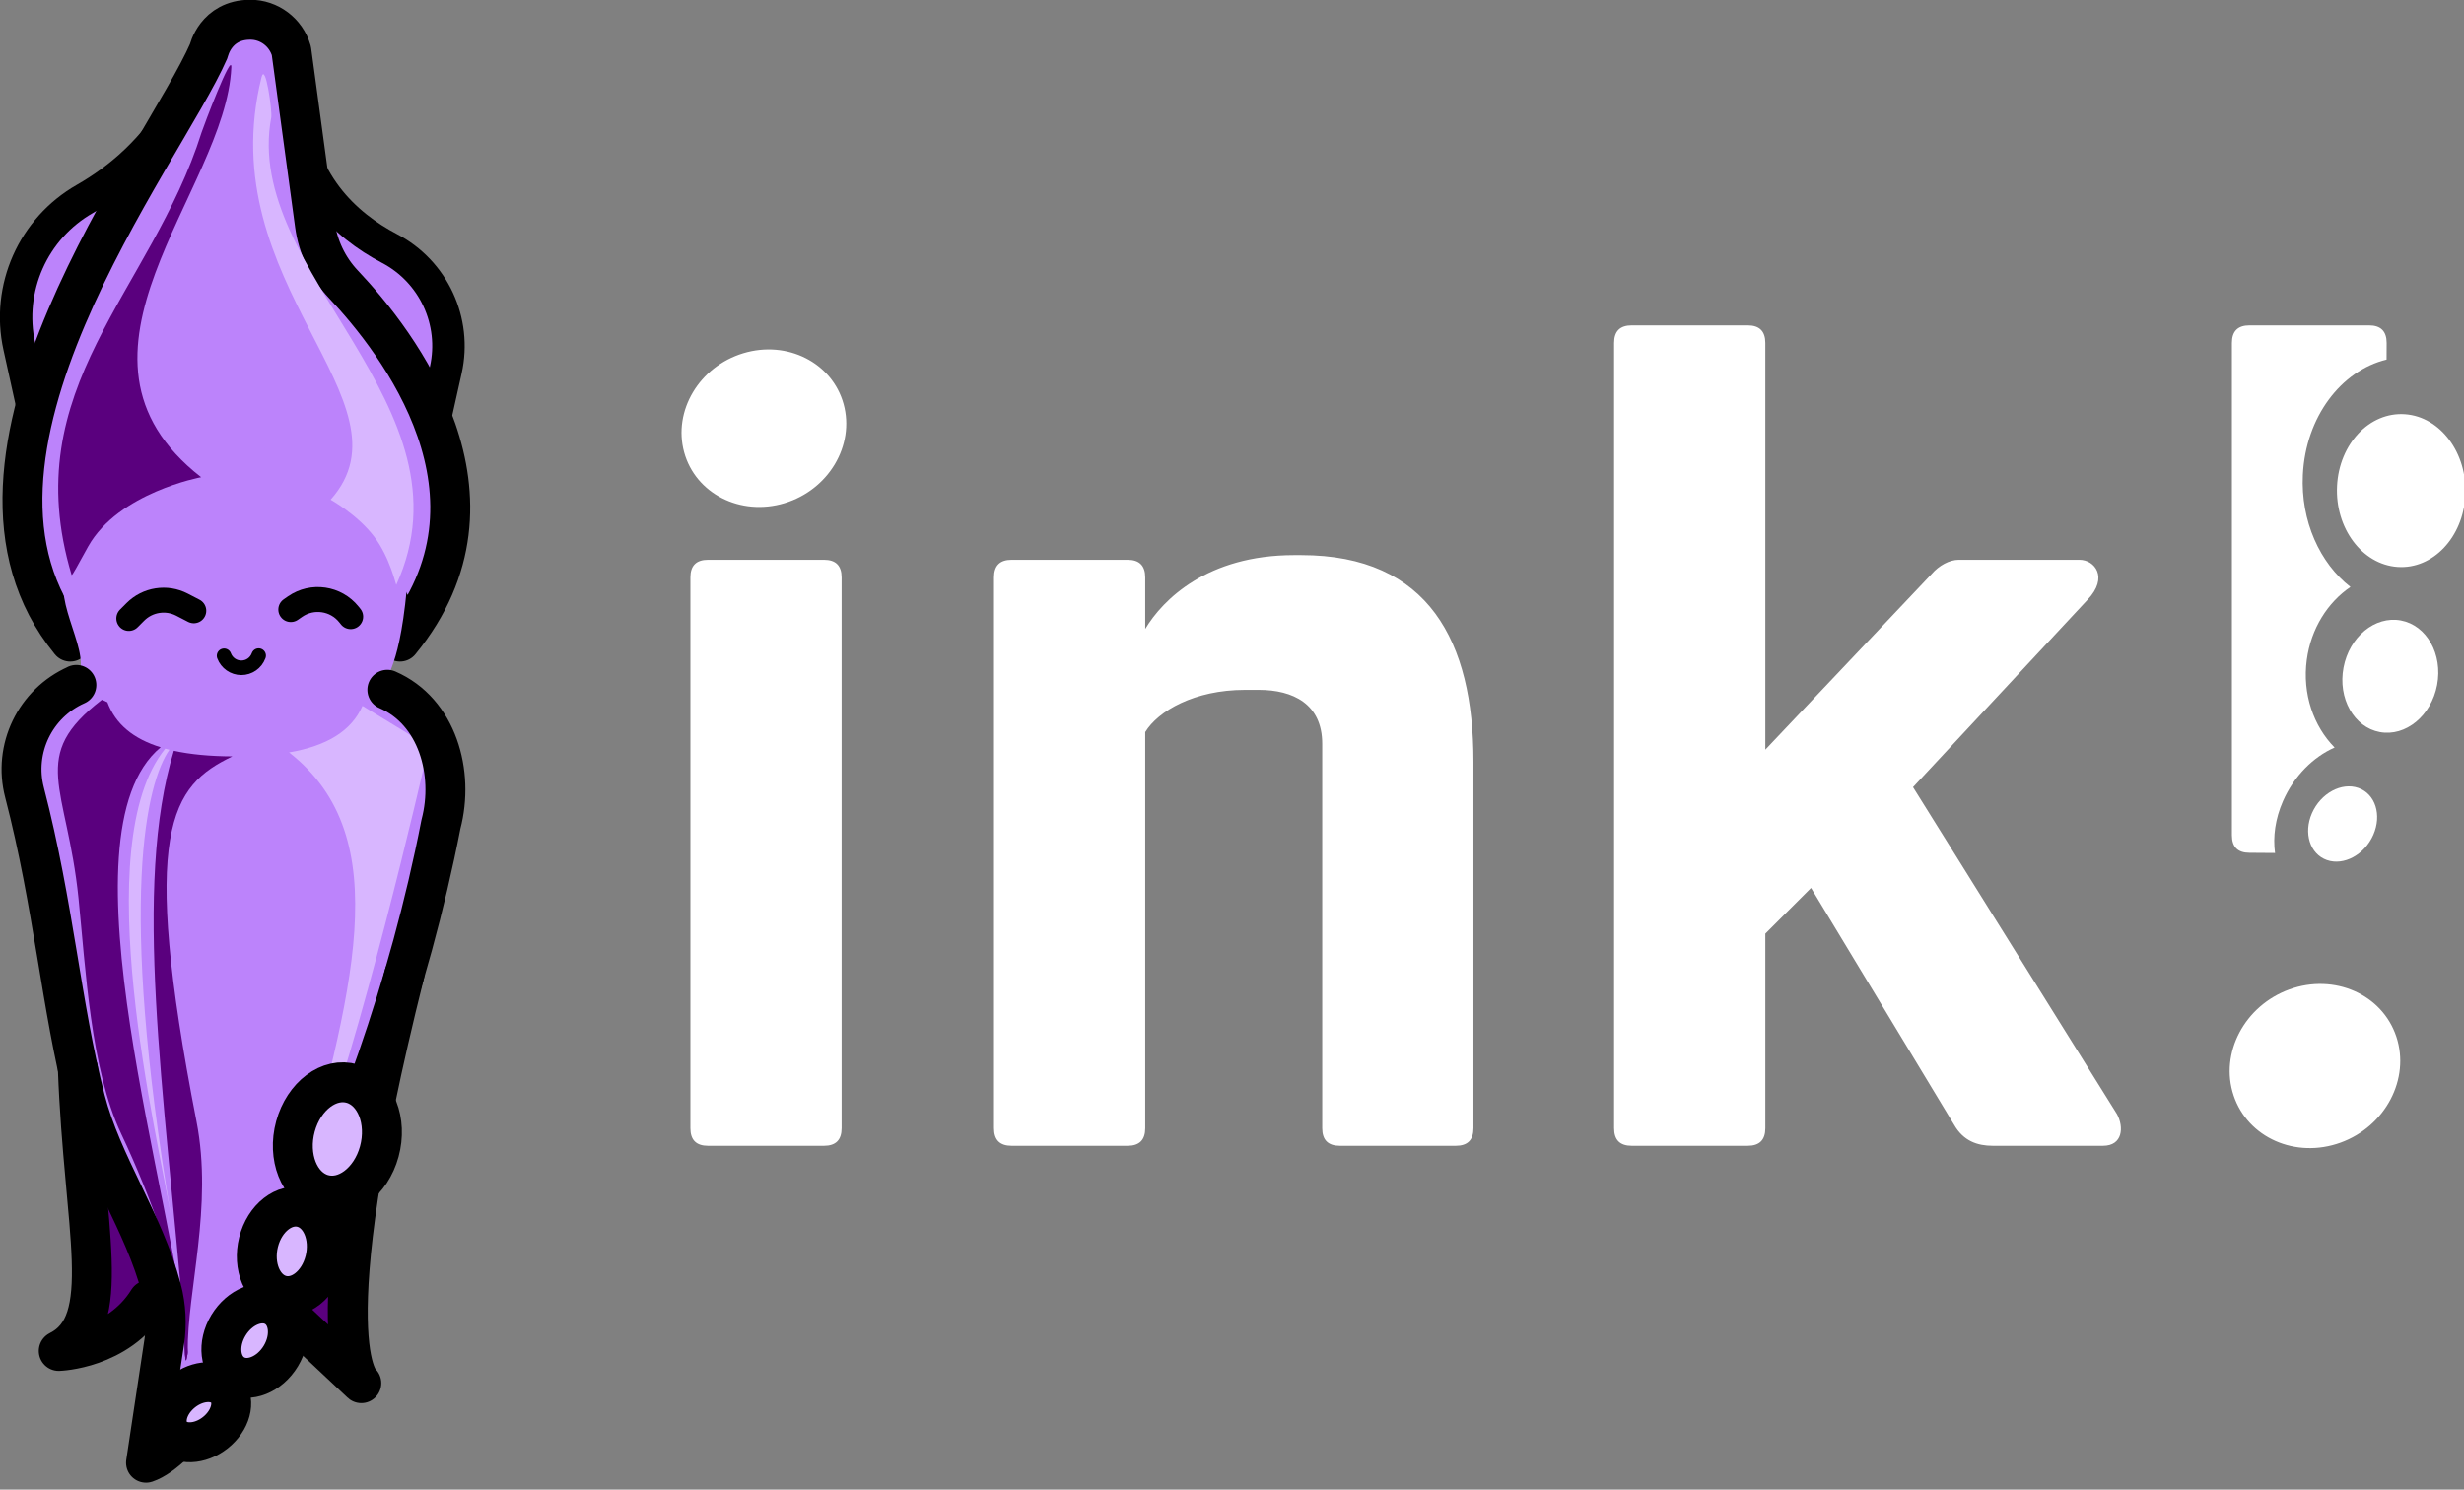 <svg xmlns="http://www.w3.org/2000/svg" xmlns:svg="http://www.w3.org/2000/svg" id="Design" width="86" height="52" version="1.1" viewBox="0 0 86 52"><rect x="0" y="0" width="86" height="52" fill="#808080" stroke="none"/><defs id="defs1017"><style id="style1015"/></defs><title id="title1019">ink! Logo</title><g id="g35489" transform="matrix(0.911,0,0,0.911,-44.013,-47.201)"><g id="g35561" transform="translate(-3)"><g id="g35634" transform="translate(-3)"><g id="ink-_just-squid" style="clip-rule:evenodd;fill-rule:evenodd;stroke-linecap:round;stroke-linejoin:round;stroke-miterlimit:1.5" transform="matrix(0.032,0,0,0.032,53.628,51.803)"><g id="head"><path d="m 61.588,492.612 c 0,0 -7.787,-35.339 -17.042,-77.338 -15.38,-69.798 16.47,-141.479 78.578,-176.847 40.366,-23.045 83.92,-59.209 115.553,-115.363" style="fill:#bc83fb;stroke:#000;stroke-width:38.83px" id="path1662"/><path d="m 544.14,492.612 c 0,0 4.848,-21.725 11.014,-49.353 C 568.14,385.057 540.427,325.387 487.579,297.76 434.584,269.945 377.819,218.037 372.831,123.064 l -0.854,319.551 z" style="fill:#bc83fb;stroke:#000;stroke-width:38.83px" id="path1664"/><path d="m 271.404,61.098 c 10e-4,-0.002 8.026,-36.942 49.417,-37.199 22.92,-0.142 43.073,15.169 49.416,37.194 10e-4,10e-4 18.468,136.346 28.237,208.471 3.615,26.687 15.518,51.566 34.03,71.125 64.995,68.641 209.497,254.328 67.775,427.883 0,0 -11.16,-146.803 -188.333,-146.803 -31.161,0 25.086,0 -6.074,0 -177.173,0 -200.355,146.803 -200.355,146.803 C -72.61,550.435 217.063,185.869 271.404,61.098 Z" style="fill:#bc83fb;stroke:#000;stroke-width:47.8px" id="path1666"/></g><path id="body_bg" d="m 485.165,826.25 c 59.883,25.856 80.376,99.619 64.177,160.974 -0.006,0.022 -0.011,0.044 -0.015,0.066 -76.121,391.969 -273.048,737.581 -353.108,764.548 0,0 14.566,-96.568 21.806,-144.572 3.182,-21.093 2.061,-42.611 -3.296,-63.259 C 193.54,1463.214 143.543,1395.114 123.471,1317.31 93.303,1200.369 85.144,1073.41 45.809,930.748 34.156,888.783 53.273,844.362 91.761,823.975 c -0.039,-0.076 -0.039,-0.076 -0.039,-0.076 54.691,-10.513 8.172,-71.692 5.561,-116.782 C 139.685,579.656 173.974,535.918 286.428,534.402 408.362,523.344 476.975,618.07 508.507,704.908 498.127,814.614 479.07,805.1 485.165,826.25 Z" style="fill:#bc83fb"/><g id="flippers"><path d="m 505.519,1167.22 c -111.845,446.167 -51.515,489.313 -51.515,489.313 l -80.526,-75.666" style="fill:#5a007e;stroke:#000;stroke-width:47.8px" id="path1670"/><path d="m 114.632,1280.12 c 7.085,192.97 44.58,303.81 -22.91,337.857 0,0 71.031,-2.088 107.259,-60.746" style="fill:#5a007e;stroke:#000;stroke-width:47.8px" id="path1672"/></g><g id="light"><path d="m 455.392,845.552 53.236,32.453 c 15.547,9.478 23.268,27.853 19.155,45.59 -23.426,100.128 -101.538,423.999 -152.836,516.733 l -1.498,5.541 -5.115,19.169 c -4.31,20.485 -9.004,45.187 -8.722,32.685 l 8.722,-32.685 c 2.245,-10.959 4.41,-20.72 5.615,-22.841 l 0.998,-1.869 c 67.527,-250.121 123.383,-436.843 -7.457,-539.047 45.508,-7.88 74.756,-25.832 87.902,-55.729 z" style="fill:#d8b6ff" id="path1675"/><path d="m 298.366,80.959 c 0.859,-19.666 -33.441,70.938 -35.595,77.779 -60.307,191.603 -222.861,305.457 -155.678,529.851 0.599,2.001 7.039,-11.202 19.882,-33.997 C 163.433,589.878 262.22,571.714 262.22,571.714 74.263,425.275 291.882,229.442 298.366,80.959 Z" style="fill:#5a007e" id="path1677"/><path d="m 334.482,92.912 c 4.751,-19.103 13.025,40.858 11.696,47.906 -34.982,185.571 247.214,345.882 149.704,559.724 -0.425,0.933 -7.418,-32.56 -26.602,-57.787 C 449.372,616.574 417.254,598.604 417.254,598.604 521.771,481.364 272.71,341.285 334.482,92.912 Z" style="fill:#d8b6ff" id="path1679"/><path d="m 213.77,895.126 c -125.926,104.11 17.82,544.184 32.353,724.18 0.159,1.97 -0.512,3.869 -0.819,5.72 -3.224,19.418 -3.006,-33.561 -3.849,-40.684 -7.219,-60.975 -39.367,-151.175 -74.873,-226.186 C 129.734,1280.31 123.916,1159.191 115.4,1075.943 101.566,940.698 54.923,906.284 143.276,838.315 c 0.248,-0.191 2.731,0.897 6.684,2.883 9.77,26.173 30.992,43.776 63.81,53.928 z" style="fill:#5a007e" id="path1681"/><path d="m 221.199,897.32 3.017,0.727 c -27.171,39.278 -62.221,177.976 1.925,557.989 -15.66,-92.769 -101.049,-443.859 -6.891,-559.278 z" style="fill:#d8b6ff" id="path1683"/><path d="m 229.538,899.33 c 19.853,4.357 43.194,6.542 70.031,6.689 -73.29,35.322 -111.4,86.451 -42.925,437.052 19.978,102.293 -11.207,202.261 -10.521,276.235 0.019,1.977 -0.512,3.869 -0.819,5.72 -3.224,19.418 -3.006,-33.561 -3.849,-40.684 C 218.017,1306.204 180.058,1061.47 229.538,899.33 Z" style="fill:#5a007e" id="path1685"/></g><path id="body_line" d="m 485.165,826.25 c 59.883,25.856 80.376,99.619 64.177,160.974 -0.006,0.022 -0.011,0.044 -0.015,0.066 -76.121,391.969 -273.048,737.581 -353.108,764.548 0,0 14.566,-96.568 21.806,-144.572 3.182,-21.093 2.061,-42.611 -3.296,-63.259 C 193.54,1463.214 143.543,1395.114 123.471,1317.31 94.61,1205.434 85.892,1084.39 50.749,949.198 37.136,896.89 63.417,842.42 112.834,820.523 c -0.039,-0.089 -0.039,-0.089 -0.039,-0.089" style="fill:none;stroke:#000;stroke-width:47.8px"/><g id="tenticles"><path d="m 330.94,1487.71 c -7.247,28.951 4.705,57.396 26.674,63.481 21.969,6.085 45.689,-12.478 52.936,-41.429 7.247,-28.951 -4.706,-57.395 -26.675,-63.481 -21.969,-6.085 -45.688,12.479 -52.935,41.429 z" style="fill:#d8b6ff;stroke:#000;stroke-width:47.8px" id="path1689"/><path d="m 375.149,1349.05 c -9.986,36.514 4.39,72.917 32.083,81.243 27.693,8.325 58.284,-14.56 68.27,-51.074 9.986,-36.514 -4.39,-72.918 -32.083,-81.243 -27.693,-8.326 -58.284,14.56 -68.27,51.074 z" style="fill:#d8b6ff;stroke:#000;stroke-width:47.8px" id="path1691"/><path d="m 294.861,1587.31 c -13.531,22.432 -10.45,48.869 6.875,58.999 17.326,10.13 42.378,0.142 55.909,-22.29 13.531,-22.433 10.451,-48.869 -6.875,-58.999 -17.326,-10.13 -42.377,-0.142 -55.909,22.29 z" style="fill:#d8b6ff;stroke:#000;stroke-width:47.8px" id="path1693"/><path d="m 236.999,1669.42 c -17.263,15.764 -21.137,38.383 -8.646,50.48 12.491,12.097 36.648,9.12 53.91,-6.644 17.263,-15.764 21.137,-38.383 8.646,-50.48 -12.491,-12.097 -36.648,-9.12 -53.91,6.644 z" style="fill:#d8b6ff;stroke:#000;stroke-width:47.8px" id="path1695"/></g><g id="face"><path d="m 289.677,785.548 c 0,0 0,0.002 10e-4,0.004 3.201,8.634 11.431,14.367 20.638,14.376 9.208,0.01 17.45,-5.706 20.668,-14.333 0.063,-0.168 0.095,-0.255 0.095,-0.255" style="fill:none;stroke:#000;stroke-width:17.41px" id="path1698"/><path d="m 369.563,730.226 c 0,0 1.993,-1.381 5.108,-3.539 20.62,-14.29 48.782,-10.196 64.48,9.374 1.325,1.652 2.116,2.638 2.116,2.638" style="fill:none;stroke:#000;stroke-width:29.87px" id="path1700"/><path d="m 253.404,731.668 c 0,0 -6.294,-3.257 -14.187,-7.343 -18.502,-9.576 -41.076,-6.06 -55.789,8.691 -4.511,4.523 -7.824,7.845 -7.824,7.845" style="fill:none;stroke:#000;stroke-width:29.87px" id="path1702"/></g></g><g id="g7" transform="matrix(0.034,0,0,0.034,80.424,64.28)" style="clip-rule:evenodd;fill-rule:evenodd;stroke-linejoin:round;stroke-miterlimit:1.414"><path id="inc" d="m 1811.78,748.385 c -50.595,18.311 -78.758,71.865 -62.852,119.517 15.906,47.653 69.897,71.474 120.492,53.164 50.595,-18.311 78.758,-71.865 62.852,-119.518 -15.906,-47.652 -69.897,-71.474 -120.492,-53.163 z M 160.58,264.179 c 13.209,0.001 19.813,6.605 19.813,19.814 v 620.821 c 0,13.209 -6.604,19.813 -19.813,19.814 H 29.811 c -13.209,0 -19.814,-6.605 -19.814,-19.814 V 283.993 c 0,-13.209 6.605,-19.813 19.814,-19.814 z m 537.605,-5.283 c 143.978,0 194.171,97.746 194.171,232.478 v 413.44 c 0,13.209 -6.604,19.813 -19.813,19.814 H 741.774 c -13.209,0 -19.813,-6.605 -19.813,-19.814 V 471.56 c 0,-44.91 -33.022,-60.761 -71.329,-60.761 h -15.85 c -56.799,0 -97.747,23.776 -112.277,47.552 v 446.463 c 0,13.209 -6.604,19.813 -19.813,19.814 H 371.923 c -13.209,0 -19.813,-6.605 -19.813,-19.814 V 283.993 c 0,-13.209 6.604,-19.813 19.813,-19.814 h 130.769 c 13.209,0.001 19.813,6.605 19.813,19.814 v 58.119 c 19.814,-33.022 70.008,-83.216 167.754,-83.216 z M 1201.446,0 c 13.21,0 19.814,6.605 19.814,19.813 V 478.165 L 1408.827,280.03 c 7.925,-9.246 19.813,-15.85 30.381,-15.851 h 136.052 c 17.173,0.001 33.022,19.814 9.246,44.911 l -196.813,211.343 229.836,368.53 c 7.925,14.53 6.604,35.664 -15.851,35.665 h -124.164 c -17.172,0 -33.023,-5.284 -43.59,-23.776 L 1272.775,634.03 1221.26,685.545 v 219.269 c 0,13.209 -6.604,19.813 -19.814,19.814 h -130.768 c -13.209,0 -19.814,-6.605 -19.814,-19.814 V 19.813 C 1050.864,6.605 1057.468,0 1070.678,0 Z M 69.566,31.383 C 19.982,46.375 -9.857,96.406 2.975,143.038 15.808,189.669 66.482,215.357 116.067,200.364 165.652,185.372 195.49,135.341 182.658,88.71 169.826,42.078 119.151,16.391 69.566,31.383 Z" style="fill:#fff;fill-opacity:1"/><path d="m 1795.61,594.617 -28.783,-0.213 c -13.209,0 -19.813,-6.605 -19.813,-19.814 V 19.813 C 1747.014,6.605 1753.618,0 1766.827,0 h 134.732 c 13.209,0 19.813,6.605 19.813,19.813 l -0.081,18.721 c -51.238,12.482 -91.137,64.695 -94.329,129.8 -2.564,52.29 19.2,99.658 53.607,126.46 -25.633,17.438 -44.472,46.887 -49.193,82.159 -5.141,38.403 7.648,74.783 31.364,98.837 -23.939,10.508 -45.741,31.983 -58.147,60.301 -8.77,20.019 -11.509,40.408 -8.983,58.526 z" style="fill:#fff;fill-opacity:1" id="path3"/><path d="m 1837.23,549.753 c -9.822,22.417 -2.309,46.088 16.766,52.827 19.074,6.738 42.534,-5.992 52.356,-28.41 9.821,-22.418 2.308,-46.089 -16.766,-52.827 -19.075,-6.739 -42.535,5.992 -52.356,28.41 z m 35.572,-164.125 c -6.558,34.707 11.744,67.29 40.844,72.716 29.1,5.426 58.05,-18.347 64.607,-53.054 6.558,-34.707 -11.744,-67.29 -40.844,-72.716 -29.1,-5.425 -58.05,18.347 -64.607,53.054 z m -7.312,-204.559 c -2.328,47.49 28.18,88.336 68.085,91.158 39.905,2.821 74.194,-33.443 76.522,-80.933 2.329,-47.49 -28.179,-88.336 -68.084,-91.158 -39.906,-2.821 -74.194,33.444 -76.523,80.933 z" style="fill:#fff;fill-opacity:1" id="path5"/></g></g></g></g></svg>